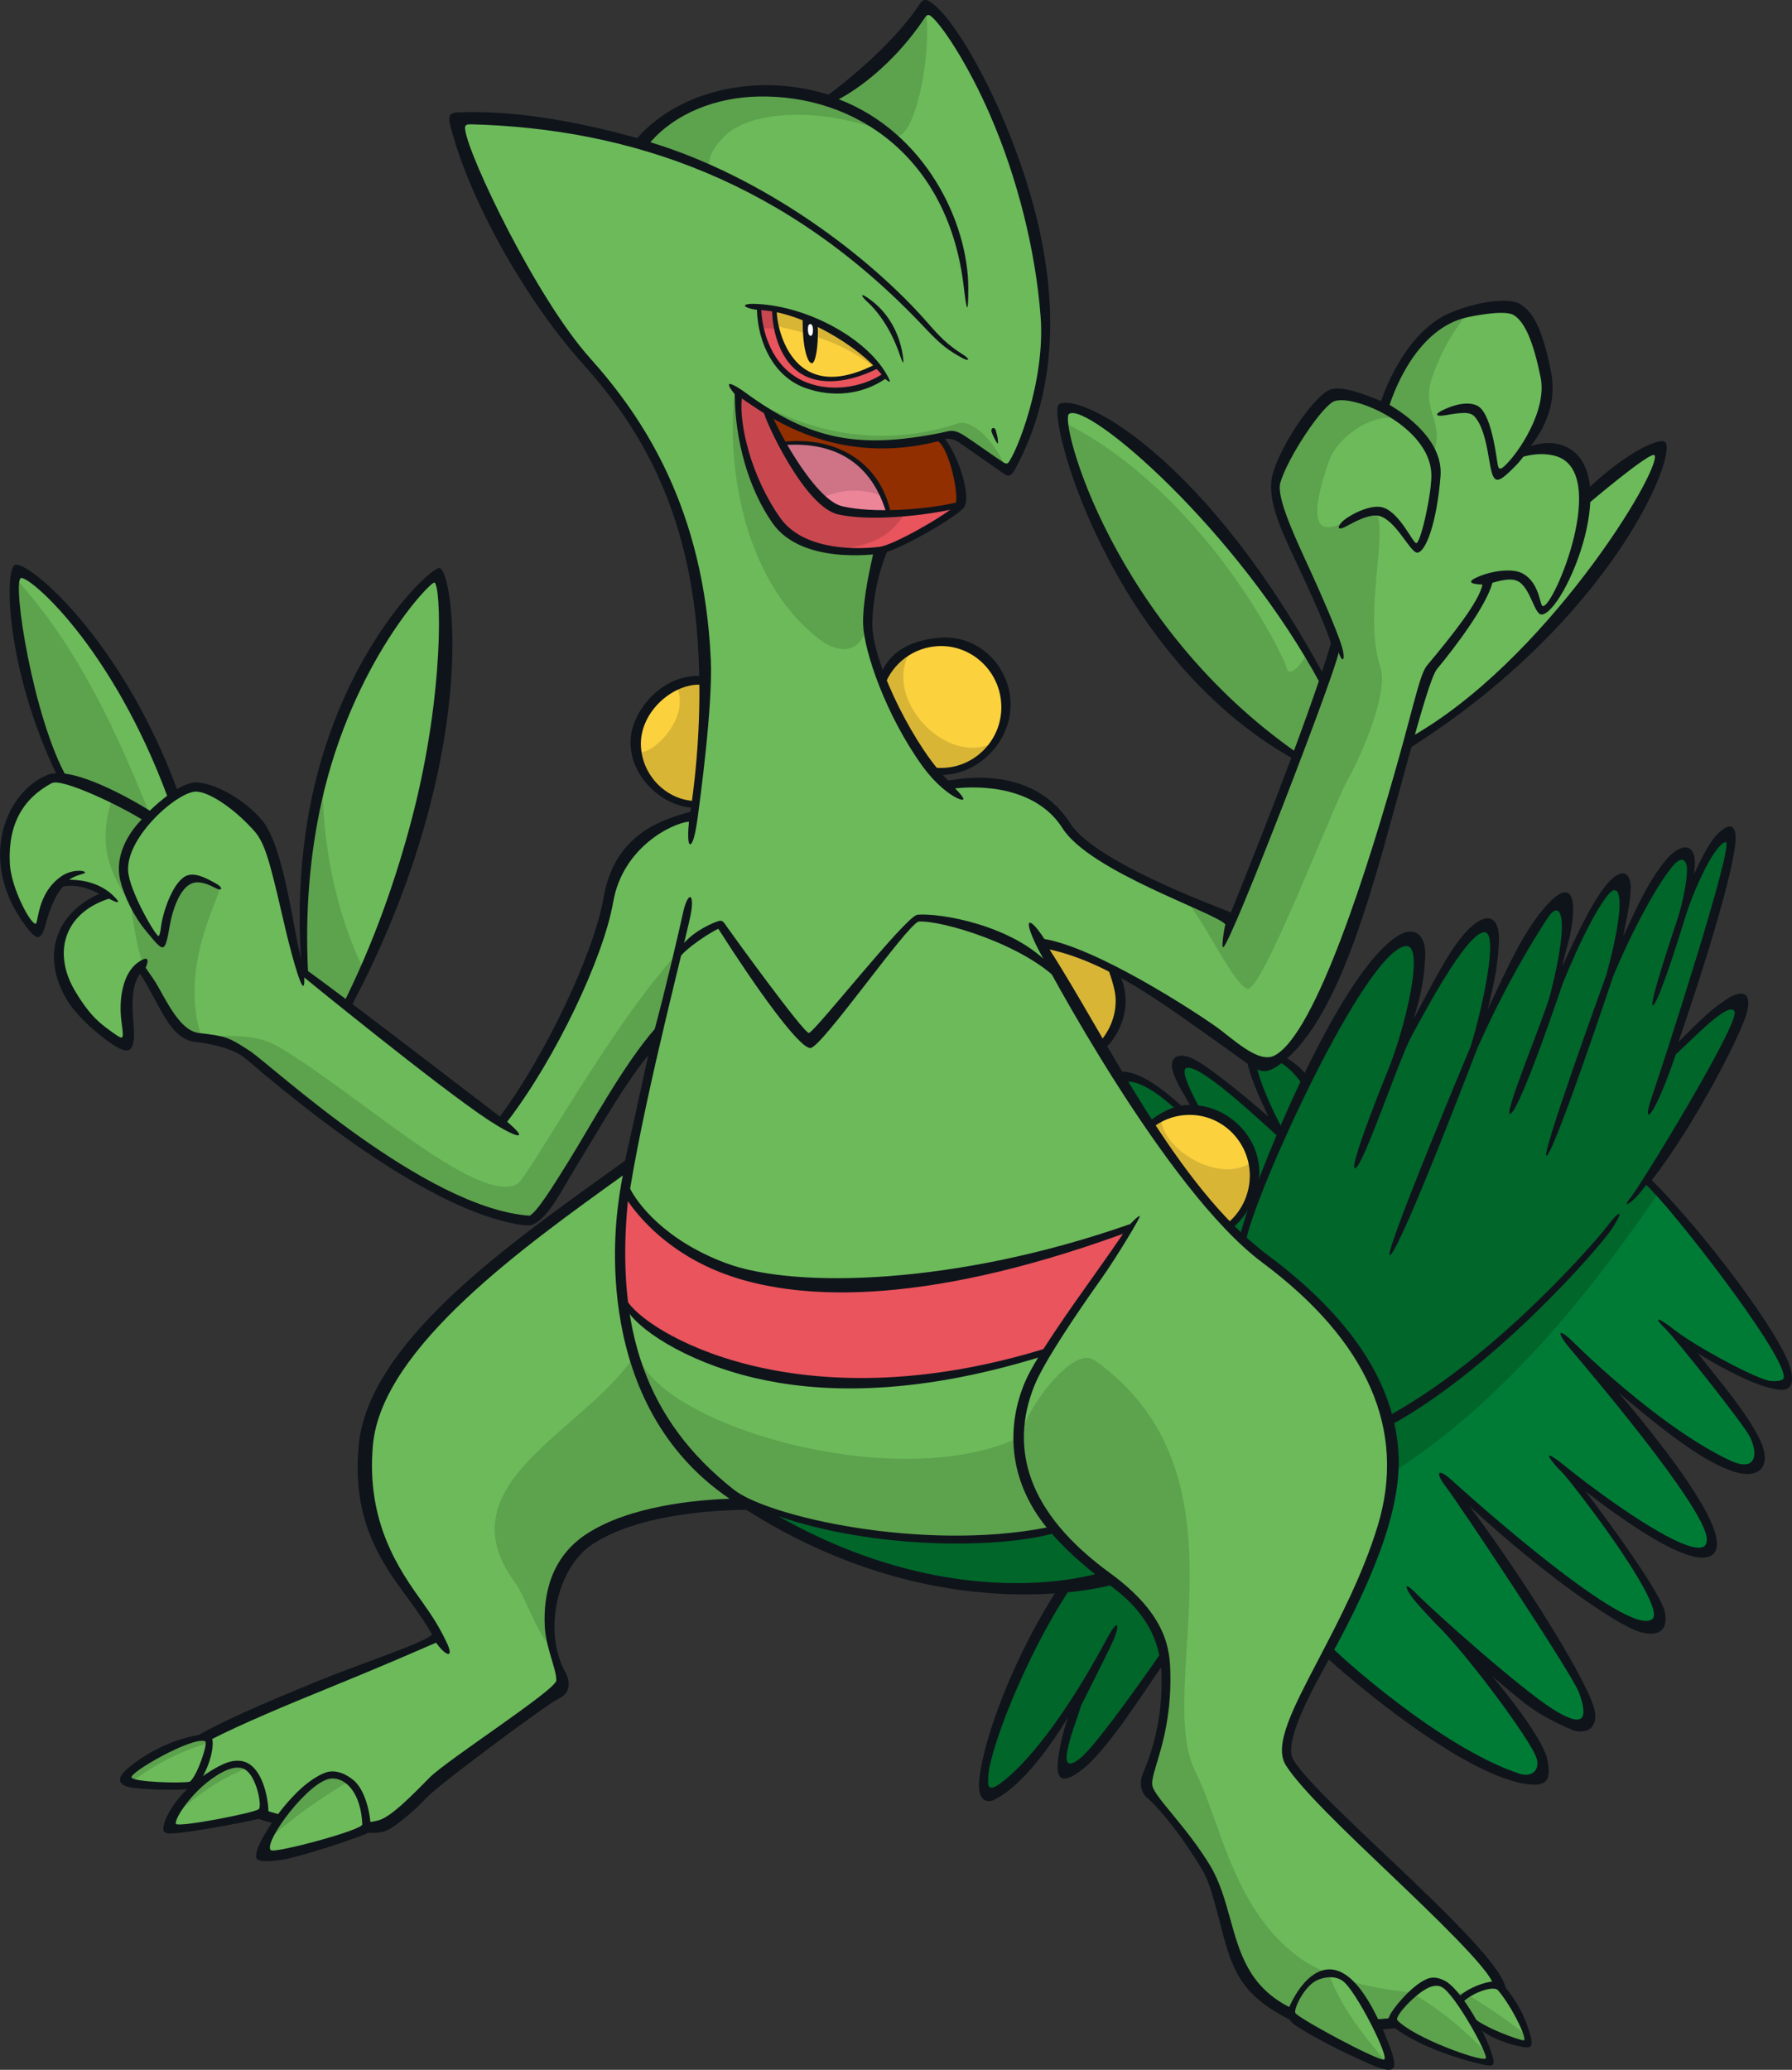 <?xml version="1.0" encoding="UTF-8"?>
<!-- Created with Inkscape (http://www.inkscape.org/) -->
<svg version="1.1" viewBox="0 0 300.02 346.43" xmlns="http://www.w3.org/2000/svg">
 <rect x="0" y="0" width="300.02" height="346.43" fill="#333333" stroke="none"/>
 <path d="m24.945 137.55 4.269-4.935c-8.236-22.44-20.187-33.502-26.344-37.216-1.601 3.585 1.808 24.583 7.935 35.232z" fill="#6cba5a"/>
 <path d="m10.806 130.62 14.14 6.919 0.45-0.477c-5.824-14.553-12.283-28.693-22.821-40.294-0.652 5.919 2.681 24.17 8.252 33.851" fill="#5da24d"/>
 <path d="m51.103 162.79c-1.237-22.488 4.031-50.07 21.917-66.702 3.572 8.998-0.459 43.436-15.013 72.288z" fill="#6cba5a"/>
 <path d="m54.044 129.86c-2.825 11.173-3.414 23.916-2.938 32.471l6.65 6.824c1.111-2.236 2.173-4.49 3.176-6.777-4.777-9.617-7.141-21.821-6.888-32.518" fill="#5da24d"/>
 <path d="m185.9 264.59c-2.65 1.125-7.586 1.507-7.586 1.507-7.903 11.982-16.711 35.644-12.871 34.755 3.842-0.873 15.426-17.251 15.426-17.251s-5.316 13.696-2.159 13.553c3.176-0.135 15.616-19.806 15.616-19.806s2.618-6.856-8.427-12.76" fill="#00662a"/>
 <path d="m216.67 185.56-8.76 22.076-21.314-27.091c1.017-0.76 5.3-2.524 18.012 12.49-2.65-4.112-9.443-15.061-6.634-15.537 2.794-0.477 16.33 11.919 16.33 11.919s-7.681-14.093-3.064-13.252c4.618 0.855 6.872 3.918 6.872 3.918z" fill="#00662a"/>
 <path d="m208.07 207.32c1.745-8.189 16.568-45.579 27.011-49.499 7.824-2.938-2.204 21.599-2.204 21.599s10.935-23.393 15.489-23.964c4.555-0.553-1.57 19.806-1.57 19.806s11.062-23.789 14.204-24.281c3.158-0.49-0.855 15.585-0.855 15.585s7.284-17.949 10.76-19.171c3.459-1.206-1.395 15.918-1.395 15.918s7.935-19.377 11.776-20.266c3.824-0.873 0.135 10.919 0.135 10.919s4.301-14.283 7.824-14.092c3.54 0.18-6.808 28.503-9.617 36.723 5.062-5.158 10.792-10.696 12.283-9.014 1.494 1.696-7.237 19.362-15.902 30.328 10.331 10.093 24.979 30.216 23.011 33.486-1.97 3.271-19.044-8.3-19.044-8.3s17.901 18.393 13.854 22.615c-3.271 3.414-23.567-13.346-30.582-20.425 7.015 7.078 26.297 30.153 22.583 33.835-3.711 3.698-23.837-13.014-23.837-13.014s18.219 22.901 15.251 25.741c-3.747 3.585-30.693-19.584-35.104-23.615 8.776 12.331 26.567 35.502 23.583 39.945-2.506 3.743-21.425-12.379-27.376-19.505 6.19 7.062 24.631 25.567 19.171 28.931-6.158 3.81-34.295-19.647-35.771-21.33z" fill="#007b36"/>
 <path d="m277.53 199.81c-0.36-0.36-1.174-1.57-1.525-1.903 8.665-10.966 17.378-28.614 15.902-30.312-1.494-1.696-7.237 3.855-12.283 9.014 2.794-8.236 13.14-36.533 9.617-36.739-3.316-0.18-7.284 12.363-7.776 13.934-0.032 0.09-0.045 0.18-0.045 0.18s0.016-0.045 0.045-0.18c0.45-1.395 3.378-11.57-0.18-10.744-3.842 0.873-11.76 20.266-11.76 20.266s4.856-17.14 1.395-15.918c-3.477 1.206-10.776 19.155-10.776 19.155s4.031-16.06 0.873-15.568c-3.144 0.49-14.22 24.281-14.22 24.281s6.126-20.362 1.57-19.806c-4.555 0.553-15.473 23.948-15.473 23.948s10.03-24.535 2.191-21.583c-10.427 3.918-25.249 41.31-26.995 49.499l9.363 47.293c25.504-10.173 44.484-31.946 60.084-54.816" fill="#00662a"/>
 <path d="m221.46 113.69c-11.157-20.631-30.836-43.849-43.595-45.388 0.045 8.808 9.062 37.437 39.612 58.608z" fill="#6cba5a"/>
 <path d="m218.85 109.1c-0.823 2.141-3.046 4.507-3.459 2.636-0.405-1.858-13.664-29.169-37.358-41.103 1.363 10.76 11.188 36.707 39.437 56.275l3.981-13.204c-0.823-1.525-1.696-3.064-2.605-4.603" fill="#5da24d"/>
 <path d="m234.64 124.72c28.233-14.949 45.801-47.436 43.215-49.531-2.776-2.222-40.882 30.883-40.882 30.883z" fill="#6cba5a"/>
 <path d="m117.4 134.61c-5.634 0.27-10.411-4.112-10.665-9.728-0.27-5.634 4.112-10.411 9.744-10.665 0.729-0.032 1.444 0.016 2.141 0.135z" fill="#fcd13e"/>
 <path d="m147.52 114.6c1.444-3.936 5.11-6.824 9.538-7.015 5.888-0.27 10.887 4.332 11.157 10.284 0.27 5.936-4.301 10.966-10.188 11.236-0.697 0.032-1.395 0-2.065-0.09z" fill="#fcd13e"/>
 <path d="m116.48 114.21c-1.143 0.045-2.222 0.315-3.221 0.684 2.506 5.11-4.013 11.617-6.411 10.966 0.729 5.142 5.269 8.982 10.554 8.744l1.224-20.266c-0.697-0.09-1.413-0.18-2.141-0.135" fill="#d9b536"/>
 <path d="m152.54 108.82c-2.317 1.237-4.112 3.302-5.015 5.777l8.443 14.41c0.666 0.09 1.35 0.135 2.065 0.09 3.585-0.18 6.666-2.096 8.475-4.92-7.761 4.445-19.155-7.268-13.965-15.362" fill="#d9b536"/>
 <path d="m174.33 157.72 11.458 4.017c0.684 1.35 1.476 3.68 1.556 5.3 0.135 3.208-0.135 6.269-3.239 8.236-4.238-4.476-9.776-17.552-9.776-17.552" fill="#fcd13e"/>
 <path d="m174.33 157.72 11.458 4.017c0.684 1.35 1.476 3.68 1.556 5.3 0.135 3.208-0.135 6.269-3.239 8.236-4.238-4.476-9.776-17.552-9.776-17.552" fill="#d9b536"/>
 <path d="m192.26 188.55c1.728-1.476 3.95-2.411 6.396-2.524 5.888-0.27 10.887 4.35 11.157 10.284 0.18 3.554-2.204 7.268-3.95 8.871-3.761-1.507-13.601-16.632-13.601-16.632" fill="#fcd13e"/>
 <path d="m209.56 194.5c-5.38 3.824-15.156-2.204-15.124-7.38-0.792 0.405-1.525 0.873-2.173 1.426 0 0 9.839 15.124 13.601 16.632 1.746-1.601 4.112-5.301 3.95-8.855-0.032-0.634-0.135-1.237-0.27-1.826" fill="#d9b536"/>
 <path d="m105.32 194.7c-16.473 11.966-42.024 29.026-43.674 47.071-1.651 18.06 10.109 27.408 11.744 32.264-5.11 3.014-43.389 16.045-43.881 20.647-0.49 4.603 20.631 12.347 35.009 10.633 10.078-9.014 25.107-19.393 29.772-23.297-2.065-6.602-4.824-18.124 4.413-24.17 9.491-6.237 26.455-6.253 26.455-6.253 33.026 21.044 61.068 12.871 61.068 12.871s-0.621-0.81 6.062 6.634c6.681 7.459-0.225 27.995-0.225 27.995s5.269 5.967 9.84 13.506c4.571 7.538 2.938 18.187 13.045 23.726 10.125 5.523 34.914 0.522 35.771-3.729 0.873-4.269-29.439-28.963-34.819-37.549-3.333-5.301 9.966-21.234 15.489-39.453 5.507-18.219-3.617-32.962-19.663-44.912-16.045-11.966-31.708-43.183-37.628-52.911 14.569 2.506 27.788 14.584 37.215 20.155 12.664 1.332 25.027-62.084 28.693-66.48 3.68-4.395 8.649-11.315 9.22-14.521 5.205-1.633 6.84-0.621 8.459 6.015 8.713-9.903 8.268-20.742 6.554-24.662-2.951-6.745-10.554-1.395-10.554-1.395s6.681-5.618 4.983-13.886c-2.857-13.823-6.348-12.157-13.235-10.649-10.03 2.222-13.728 15.775-13.728 15.775s-6.11-2.542-8.538-1.732c-2.429 0.823-8.364 9.903-9.57 14.188-1.224 4.269 6.777 17.299 10.03 27.027-4.269 14.632-17.267 46.579-17.267 46.579s-23.313-8.808-27.868-15.997c-4.539-7.189-12.982-6.808-19.679-6.856-6.522-3.936-13.394-22.313-13.553-26.884-0.27-8.586 7.015-30.471 7.015-30.471l8.094-1.048s5.967 4.697 8.379 5.443c17.918-24.424-7.491-76.034-13.87-76.811-5.603 8.363-16.061 15.092-16.061 15.092-12.807-2.938-24.9-1.111-31.914 7.316-10.475-2.938-21.853-5.046-30.645-3.779 1.795 8.363 11.887 29.058 21.917 40.231 10.014 11.173 24.662 31.296 17.886 76.002-3.792 1.934-12.14 2.762-14.156 14.378-1.538 8.919-9.744 26.17-18.06 37.12-4.301-2.888-13.061-9.744-21.076-15.902-4.824-3.729-9.887-6.776-12.14-9.728-4.125-13.204-4.445-20.234-7.412-23.631-2.969-3.378-7.348-6.713-10.173-6.935-2.839-0.225-7.887 4.935-7.887 4.935s-12.712-8.236-16.838-6.285c-4.143 1.952-5.808 5.253-6.983 8.316-2.317 5.967 1.206 15.347 5.11 17.14 1.858-6.777 4.761-8.316 4.761-8.316s5.316 0.81 6.793 2.159c-7.808 2.506-10.189 9.903-5.999 16.759 2.065 3.378 4.697 5.808 6.84 7.411 2.204 1.633 3.365 0.729 2.983-1.494-0.634-3.617-0.954-8.697 1.714-10.649 3.014 4.445 5.38 11.426 9.633 11.95 4.251 0.508 8.236 2.794 8.236 2.794s29.407 26.741 47.42 27.804c3.108-1.188 10.569-18.695 20.631-30.074z" fill="#6cba5a"/>
 <g fill="#5da24d">
  <path d="m121.54 22.588c4.332-4.143 16.791-4.904 28.153 0.135 3.176 1.413 6.396-12.712 5.333-21.139-0.032 0-0.09-0.016-0.135-0.032-5.602 8.364-16.045 15.092-16.045 15.092-12.331-2.825-24.472-0.522-31.582 7.078 5.158 2.524 11.998 4.888 11.998 4.888s-2.065-1.889 2.267-6.031"/>
  <path d="m160.39 70.87c-2.492 0.747-18.647 6.761-37.326-5.888-1.683 14.347 2.065 32.978 14.347 42.183 2.713 1.966 6.57 2.744 7.872-2.713-0.27-8.586 7.015-30.47 7.015-30.47l8.093-1.062s5.38 4.251 7.983 5.301c-1.826-4.251-5.491-8.094-7.983-7.348"/>
  <path d="m217.16 327.37c-10.776-8.094-12.886-22.678-16.981-30.74-7.157-14.14 10.125-49.816-16.933-68.971-3.603-2.555-11.506 8.173-12.458 12.855-20.711 9.982-61.894-2.348-64.084-14.378-7.665 13.046-32.835 21.726-20.552 38.628 1.7 2.254 3.792 8.681 5.967 10.744-0.315-5.253-0.571-13.584 6.586-17.663 9.856-5.634 26.455-6.253 26.455-6.253 33.01 21.059 61.068 12.871 61.068 12.871s-0.621-0.81 6.062 6.65c6.681 7.443-0.225 27.979-0.225 27.979s5.253 5.967 9.824 13.506c4.571 7.554 2.938 18.187 13.061 23.726 10.014 5.475 34.359 0.634 35.723-3.585-9.601 2.11-25.424 0.729-33.534-5.364"/>
  <path d="m114.38 158.59c-10.744 10.744-26.091 38.723-27.741 39.58-6.793 3.585-26.741-15.14-39.786-22.821-4.395-2.699-9.062-1.763-14.601-1.934 0.315 0.09 0.621 0.225 0.936 0.225 4.251 0.508 8.236 2.794 8.236 2.794s29.407 26.741 47.404 27.804c3.127-1.188 11.045-18.536 21.091-29.915 0 0 1.431-5.205 4.458-15.743"/>
  <path d="m225.65 130.47c2.429-4.269 6.809-14.648 5.475-18.679-3.779-11.315 4.332-31.295-4.35-25.455-9.316 6.285-5.872-4.445-4.332-9.046 1.538-4.618 9.173-9.49 13.014-6.411 1.538 1.525 4.523 6.047 4.523 5.269 2.065-6.189-2.443-7.348 0-13.569 2.825-7.745 6.602-10.569 5.491-10.22-9.839 2.983-13.743 15.759-13.743 15.759s-6.11-2.537-8.538-1.714c-2.429 0.81-8.348 9.887-9.569 14.172-1.224 4.287 6.776 17.314 10.03 27.027-4.269 14.648-17.267 46.595-17.267 46.595s-3.221-1.224-7.491-3.113c3.554 4.571 7.57 13.426 9.903 14.41 2.335 0.999 14.426-30.756 16.854-35.025"/>
  <path d="m25.173 136.67s-4.523-1.903-6.428-2.983c-1.619 5.428-1.889 10.554 2.825 16.965-1.525-6.522-0.936-7.697 3.743-14.124-0.09 0.09-0.135 0.135-0.135 0.135"/>
  <path d="m36.663 148.77c-0.032-0.032-2.029-2.11-4.143-1.318-3.365 1.237-5.158 4.634-5.158 10.427-2.303-1.538-5.602-8.173-5.602-8.173s0.76 9.855 3.208 13.965c1.696 1.889 4.523 10.934 8.681 9.617-3.779-11.887 3.648-23.964 3.014-24.519"/>
 </g>
 <path d="m122.85 250.27c32.486 22.202 63.385 14.188 63.385 14.188s-0.032-0.032-0.016-0.016c-4.682-3.046-7.998-6.872-9.427-8.189-32.978 5.634-53.943-5.983-53.943-5.983" fill="#00662a"/>
 <path d="m148.18 62.776c-3.779-5.031-13.982-11.125-21.123-11.3 0.135 4.682 2.159 10.76 8.015 12.95 7.253 2.731 13.108-1.651 13.108-1.651" fill="#e9545d"/>
 <path d="m148.18 62.776c-3.779-5.031-13.982-11.125-21.123-11.3 0.032 1.093 0.18 2.254 0.45 3.446 7.666 0.135 14.426 3.761 20.631 7.903 0.032-0.031 0.045-0.045 0.045-0.045" fill="#c94850"/>
 <path d="m129.66 51.789c-0.045 3.459 1.934 16.537 16.87 9.618-3.81-6.539-16.87-9.618-16.87-9.618" fill="#fcd13e"/>
 <path d="m129.66 51.789c-0.016 0.652 0.045 1.633 0.27 2.776 5.729 1.224 11.712 3.032 16.426 6.935 0.045-0.031 0.135-0.045 0.18-0.09-3.81-6.539-16.87-9.618-16.87-9.618" fill="#d9b536"/>
 <path d="m157.08 73.114c1.206-0.225 4.665 9.094 3.347 11.887-2.429 2.128-10.649 6.761-13.014 7.078-2.366 0.315-12.855 1.156-17.251-5.062-4.395-6.221-7.586-14.648-6.443-21.33 8.253 5.348 15.791 10.982 33.359 7.427" fill="#e9545d"/>
 <path d="m151.69 85.805c1.795-0.18 5.396-0.522 8.84-1.048 1.03-3.064-2.267-11.887-3.441-11.649-17.442 3.54-24.885-1.934-33.359-7.427-1.143 6.681 2.065 15.124 6.443 21.345 2.254 3.176 6.094 4.507 9.617 5.015 8.522-0.873 9.998-3.855 11.902-6.237" fill="#c94850"/>
 <g>
  <path d="m147.78 86.062c-3.554 0.09-7.269-0.045-8.681-1.08-3.001-2.222-7.11-5.967-10.363-15.679 2.969 1.174 8.316 3.887 14.712 4.888 3.239 0.508 7.935 0.36 13.886-0.967 2.015 2.731 3.014 4.269 3.378 11.251 0 0-8.871 1.462-12.934 1.588" fill="#922f00"/>
  <path d="m138.71 84.524c3.855 2.267 9.919 1.332 9.919 1.332 0.09-3.095-4.35-12.728-17.41-11.744 0 0 3.635 8.142 7.491 10.411" fill="#ed8599"/>
  <path d="m131.21 74.114s2.807 6.301 6.11 9.363c3.347-1.683 7.459-1.826 10.728-0.27-1.57-4.017-6.491-9.887-16.838-9.11" fill="#ce7486"/>
 </g>
 <path d="m175.52 226.31c3.81-6.856 11.062-16.33 13.918-20.901-68.75 25.519-84.699-6.062-84.699-6.062-0.315 2.267-1.728 9.697-0.405 18.743 14.426 16.378 48.88 15.537 71.177 8.221" fill="#e9545d"/>
 <g fill="#6cba5a">
  <path d="m244.09 335.18c1.08-1.395 5.841-3.981 7.158-2.429 3.428 4.049 5.062 8.792 4.634 9.538-0.45 0.747-5.983-1.255-9.332-3.585z"/>
  <path d="m216.18 337.03c1.444-5.777 5.824-8.316 8.951-6.189 3.158 2.159 8.189 14.204 7.491 14.807-0.684 0.621-12.236-4.413-16.442-8.617"/>
  <path d="m233.51 337.95c-0.09-2.128 5.412-7.316 8.142-5.919 2.744 1.413 8.744 11.902 7.776 12.918-1.269 1.318-15.775-4.22-15.918-6.999"/>
 </g>
 <g fill="#5da24d">
  <path d="m244.09 335.18 2.461 3.522c3.347 2.335 9.332 3.585 9.332 3.585s-0.18-0.697-0.508-1.777c-3.014-2.429-6.316-4.571-9.649-6.666-0.729 0.459-1.332 0.936-1.633 1.332"/>
  <path d="m222.5 330.37c-2.555 0.522-5.3 2.636-6.316 6.666 3.936 3.936 14.934 8.062 16.298 8.57-3.936-4.603-7.967-9.475-9.982-15.235"/>
  <path d="m236.56 333.72c-1.444 1.287-2.65 2.969-3.046 4.22 3.936 4.175 11.077 6.443 16.013 7.316-0.016-0.27-0.18-0.778-0.405-1.426-3.779-3.95-8.015-7.538-12.553-10.109"/>
 </g>
 <g fill="#6cba5a">
  <path d="m32.062 298.74c1.538-1.093 3.239-5.872 2.794-7.967-6.919 0.571-13.029 5.84-13.934 7.062 2.366 0.666 9.569 1.35 11.141 0.904"/>
  <path d="m43.94 303.21c-0.09-2.222-0.405-10.569-6.967-7.11-6.539 3.477-8.364 9.887-8.364 9.887s10.728-0.45 15.331-2.776"/>
  <path d="m61.227 305.84c0.315-5.237-2.875-9.475-6.459-8.443-7.745 4.319-10.951 11.522-10.871 13.442 2.398 0.76 13.95-3.108 17.33-4.999"/>
 </g>
 <g fill="#5da24d">
  <path d="m34.86 290.78c-6.919 0.571-13.045 5.84-13.934 7.062 0.315 0.09 0.747 0.18 1.237 0.27 3.792-2.794 8.046-5.047 12.76-6.396 0.016-0.36 0-0.666-0.045-0.936"/>
  <path d="m40.696 295.99c-0.09 0.09-0.225 0.225-0.315 0.315 0.405-0.18 0.76-0.315 1.143-0.49-1.017-0.697-2.461-0.792-4.539 0.315-3.905 2.078-6.126 5.19-7.268 7.38 3.032-2.92 6.554-5.348 10.665-7.189 0.135-0.09 0.225-0.18 0.315-0.315"/>
  <path d="m54.633 297.31c-3.936 2.191-8.332 7.761-9.998 10.887 3.873-3.666 9.569-7.602 13.728-10.046-1.777-1.363-4.013-0.76-3.729-0.841"/>
 </g>
 <g fill="#0f141b">
  <path d="m2.476 94.564c-1.714 0.778-1.601 17.283 7.158 35.406l1.665 0.36c-5.761-10.03-9.284-32.93-7.808-33.565 1.269-0.54 15.251 11.268 24.71 37.009l1.556-1.363c-9.427-25.678-25.249-38.771-27.28-37.85"/>
  <path d="m73.618 95.076c-1.444-0.315-16.172 13.395-21.441 38.533-2.236 10.681-2.285 20.821-1.651 28.756 0 0 1.08 0.859 1.062 0.652-0.589-11.077 0.45-20.679 2.254-28.836 5.237-23.393 18.219-36.867 18.886-36.676 1.111 0.315 1.795 18.028-3.684 39.183-2.699 10.395-6.586 21.425-11.712 31.581l1.129 0.81c5.936-11.062 10.094-21.79 12.823-31.598 7.11-25.503 3.999-42.024 2.335-42.405"/>
  <path d="m163.94 298.04c-0.315 3.491 1.431 3.711 2.411 3.252 3.824-1.808 8.348-7.094 12.458-13.871-0.904 2.569-1.601 5.872-1.714 7.618-0.135 1.764 0 4.458 4.382 0.904 4.382-3.554 11.045-14.378 13.584-17.806l-0.792-1.332c-5.554 7.982-11.411 15.949-13.505 17.552-2.096 1.619-2.569 0.76-1.934-1.97 0.634-2.731 1.332-4.175 2.173-6.919 2.776-5.522 5.11-10.204 5.554-11.283 0.778-1.871 0.873-3.842-1.287 0.18-7.094 13.188-13.442 20.948-17.838 24.17-2.429 1.777-1.966-0.459-1.984-0.778-0.18-3.792 5.904-20.044 13.664-31.772l-1.808-0.36c-7.173 10.839-12.712 25.138-13.363 32.407"/>
  <path d="m186.01 179.93 1.287 1.57c0.922-0.684 3.509-1.57 10.3 4.84 0.49-0.016 0.999-0.032 1.494-0.045-7.618-7.3-11.315-7.649-13.077-6.348"/>
  <path d="m208.67 176.7c0.09 2.443 2.38 7.491 3.711 10.22-4.049-3.554-9.903-8.316-12.442-9.617-2.555-1.287-4.251-0.45-3.603 1.903 0.652 2.348 2.272 4.445 3.617 7.03 0.405-0.016 0.841-0.031 1.269-0.045-1.858-3.491-3.792-7.253-2.474-7.474 2.204-0.36 10.157 6.887 15.41 11.696l0.652-1.269c-2.159-3.968-4.761-9.919-4.445-11.855-0.36-0.225-1.714-1.08-1.7-0.589"/>
  <path d="m214.73 176.73c-0.315 0.36-0.621 0.634-0.954 0.823 2.555 1.161 4.206 3.887 4.22 3.905l0.571-1.714c-0.045-0.09-1.332-1.764-3.842-3.014"/>
  <path d="m276.54 197.54c7.205-9.252 15.013-24.487 15.934-28.09 0.922-3.617-1.03-3.747-3.347-2.236-2.317 1.525-3.396 2.461-8.125 7.189 0.225-0.634 8.618-24.836 9.522-33.168 0.315-3.064-0.778-3.365-2.033-2.443-1.255 0.922-2.267 1.934-4.92 7.57 0.999-5.761-2.236-5.507-4.904-2.141-2.65 3.365-4.206 6.697-6.936 12.569 0.589-2.731 1.363-6.586 1.287-8.522-0.09-1.952-1.237-3.189-3.603-0.715-2.38 2.492-5.364 8.649-7.824 14.172 0.315-2.335 1.601-5.062 1.777-8.919 0.18-3.842-1.3-5.015-4.904-0.747-3.585 4.269-5.904 9.507-9.38 16.854 0.841-3.585 1.601-6.364 1.858-10.998 0.27-4.634-1.966-5.428-4.983-2.474-3.001 2.951-5.666 8.284-9.316 15.156 1.129-3.666 1.728-6.079 1.966-10.348 0.225-4.269-2.141-4.967-4.175-3.855-10.347 5.666-25.344 43.389-26.916 50.816l1.129 0.225c1.826-8.602 19.854-48.087 26.646-49.087 3.414-0.49-0.09 13.903-2.938 20.838 0 0-6.792 16.664-5.459 16.346 1.35-0.315 7.221-17.98 9.395-22.044 3.986-7.427 9.522-17.171 12.141-17.457 2.636-0.315-0.27 12.759-2.191 19.06 0 0-15.6 37.168-13.41 34.915 2.204-2.272 14.49-34.518 14.49-34.518 4.967-11.172 9.935-19.06 11.871-21.964 1.921-2.906 3.855-0.823 0.36 12.902-0.891 3.585-8.396 21.377-6.571 19.933 1.826-1.426 8.634-21.695 8.634-21.695 2.776-6.84 5.507-12.252 7.554-14.839 2.047-2.573 3.271 0.508-0.225 13.331 0 0-11.506 31.661-9.95 30.232 1.556-1.413 11.045-29.868 11.045-29.868 3.014-7.38 7.491-15.696 10.157-18.727 1.665-1.903 2.204-0.27 2.236 0.405 0.09 2.141-0.729 5.92-1.57 8.602 0 0-5.237 15.441-4.062 14.441 1.161-0.999 5.158-14.108 5.158-14.108 1.728-5.745 5.221-12.902 6.935-13.188 1.728-0.315-10.807 38.247-12.442 42.96-1.619 4.729 0.36 3.666 4.112-7.427 2.983-2.713 8.967-9.094 9.839-7.158 0.873 1.934-15.759 29.185-17.425 31.153-1.665 1.984 0.225 1.174 2.618-2.159 3.936 3.491 22.853 27.709 23.059 32.09 0 0.27-0.032 0.873-2.096 0.747-2.065-0.09-12.378-5.602-16.076-8.459-3.698-2.857-3.333-1.903-1.633-0.27 1.7 1.651 13.14 16.029 14.124 18.076 1.556 3.208 0.778 5.84-3.239 3.981-10.601-4.935-23.011-16.568-26.09-19.615-3.077-3.064-2.969-1.728-0.823 0.81 2.141 2.537 22.694 26.582 22.932 31.867 0.016 0.508-0.09 0.904-0.315 1.161-1.997 1.984-12.633-5.126-19.362-10.173-1.462-1.093-2.744-2.096-3.716-2.888-5.443-4.413-2.11-0.405-0.823 0.81 0.315 0.27 1.462 1.696 3.014 3.711 4.983 6.475 14.045 19.187 12.077 20.821-3.968 3.316-30.74-20.647-33.407-23.091-2.668-2.461-2.951-1.35-1.111 0.999 1.84 2.335 21.155 31.344 22.25 34.407 1.476 4.112 1.111 6.221-4.332 2.794-5.459-3.428-19.663-16.092-22.948-19.409-2.267-2.285-1.858-0.855-0.405 0.999 1.062 1.332 3.522 3.918 5.079 5.491 5.459 5.872 14.013 17.553 15.362 20.742 0.904 2.128-0.477 3.698-2.776 2.938-13.013-4.301-30.28-19.806-31.708-21.504l-0.985 1.588c0.778 0.967 21.631 19.552 33.518 21.599 4.395 0.76 4.395-1.161 3.936-3.855-0.45-2.681-4.539-8.459-9.252-14.109 5.11 4.238 6.761 6.141 13.299 8.935 2.047 0.873 5.269 0.032 3.347-4.761-2.762-6.967-13.664-23.678-20.504-32.692 13.14 12.156 25.17 20.155 28.566 21.091 3.396 0.922 4.729-0.45 4.175-3.333-0.571-2.888-8.316-13.728-13.283-20.203 6.38 4.935 18.346 13.505 21.408 10.474 0.45-0.45 0.634-1.093 0.589-1.921-0.225-5.079-9.665-17.076-16.457-25.075 7.412 6.268 13.506 11.045 18.568 12.982 5.063 1.934 7.221-0.697 5.094-5.094-2.128-4.413-6.459-9.507-10.395-14.458 4.65 2.825 9.713 5.491 13.315 6.047 1.619 0.27 3.109-0.225 2.159-3.635-1.588-5.65-14.569-22.853-23.186-31.407"/>
  <path d="m231.7 237.37 0.45 1.538c17.536-9.332 35.676-30.074 37.835-33.407 2.141-3.347 0.954-2.762-0.823-0.36-1.795 2.38-18.949 22.393-37.438 32.248"/>
  <path d="m177.34 67.618c-2.38 1.143 8.062 42.167 39.469 59.561l0.666-0.954c-31.216-21.599-40.151-55.767-38.501-56.942 3.064-2.159 28.296 19.441 42.262 45.5l0.855-0.936c-19.631-36.676-40.739-48.166-44.754-46.23"/>
  <path d="m278.62 73.904c-1.111-0.477-6.475 1.777-13.521 8.602l0.135 2.38c0.045-0.045 11.379-9.713 11.791-8.665 1.03 2.681-18.409 34.708-41.183 47.34l-0.715 2.204c35.184-21.885 46.246-50.689 43.516-51.864"/>
  <path d="m105.57 124.66c0.27 5.65 5.38 10.332 10.633 10.554 0.27 0 0.18-1.143-0.09-1.161-4.554-0.27-8.586-4.206-8.808-9.205-0.27-5.872 5.856-11.014 10.887-10.173l0.045-1.413c-6.856-1.143-12.934 5.745-12.68 11.395"/>
  <path d="m147.35 113.13 0.715 1.665c1.413-3.855 4.951-6.459 9.014-6.649 5.555-0.27 10.3 4.125 10.554 9.744 0.27 5.602-4.062 10.379-9.633 10.633-0.652 0.032-1.318 0-1.952-0.09l0.135 0.855c0.715 0.09 1.129 0.45 1.858 0.405 6.205-0.27 11.426-5.983 11.141-12.236-0.27-6.11-5.459-11.315-11.95-10.713-4.523 0.405-8.316 2.11-9.887 6.396"/>
  <path d="m185.25 161.46c0.715 1.871 1.462 4.125 1.525 5.602 0.135 2.92-0.985 5.761-3.378 8.126l0.792 0.823c2.429-1.35 4.413-5.428 4.251-8.681-0.045-1.683-0.315-3.208-1.763-5.539z"/>
  <path d="m191.89 188.12 0.747 0.873c1.714-1.444 3.81-2.272 6.047-2.38 5.571-0.27 10.3 4.112 10.554 9.728 0.135 3.221-1.255 6.364-3.729 8.395l0.729 0.891c2.762-2.254 4.761-6.173 4.602-9.76-0.27-6.253-5.872-11.204-12.077-10.919-2.492 0.09-4.967 1.556-6.872 3.171"/>
  <path d="m145.28 50.581c2.191 2.065 4.094 5.079 5.396 8.903 0.522 1.494 0.715 1.665 0.459-0.045-0.571-3.779-2.474-7.062-5.269-9.157-1.763-1.35-2.047-1.062-0.585 0.315"/>
  <path d="m166.05 72.388c0.18 0.49 0.459 1.062 0.715 1.494 0.315 0.526 0.36 0.405 0.315-0.09-0.045-0.603-0.18-1.062-0.36-1.746-0.225-0.729-0.967-0.405-0.666 0.36"/>
  <path d="m135.2 64.071c-5.348-1.997-7.491-7.506-7.744-12.157 6.872 0.36 16.362 6.031 20.139 10.776-3.347 2.141-8.268 2.92-12.395 1.381m-8.475-12.22c0.18 5.729 2.938 11.157 7.951 13.029 4.682 1.746 9.681 1.161 13.537-1.462 0.891 0.76 1.062 0.684 0.18-0.841-3.509-6.062-13.188-11.268-21.551-11.696-3.077-0.18-2.524 0.666-0.135 0.967"/>
  <path d="m134.13 62.56c3.127 1.966 7.903 1.588 12.855-0.904l-0.634-0.585c-4.682 2.348-8.522 2.636-11.411 0.823-3.792-2.398-4.935-7.84-4.904-10.094l-0.76-0.016c-0.045 2.398 0.778 8.221 4.856 10.776"/>
  <path d="m134.39 53.117c-0.09 4.967 0.792 7.729 1.556 7.681 0.522-0.016 1.143-2.524 0.954-6.666-1.093-0.76-2.506-1.017-2.506-1.017"/>
  <path d="m127.84 68.888c0.27 1.588 6.84 15.902 12.442 17.203 5.3 1.206 14.426 0.27 19.964-1.017l0.032-0.999c-5.411 1.269-14.092 1.858-19.25 0.666-4.92-1.125-11.807-14.616-12.062-16.06z"/>
  <path d="m130.86 73.96 0.36 0.54c8.855-0.666 14.854 3.239 17.251 11.617l0.652-0.315c-1.763-8.427-9.173-12.934-18.282-11.823"/>
  <path d="m119.71 154.37c-1.111 0.45-4.175 1.808-5.983 4.476l-0.18 1.683c1.332-1.952 5.586-4.571 6.713-5.079 6.268 9.839 13.49 19.965 15.41 19.965 1.858 0 16.061-20.52 18.124-21.171 3.711-0.27 17.886 3.855 23.789 10.268l-1.777-2.938c-6.221-6.745-18.393-8.792-22.186-8.475h-0.045l-0.045 0.016c-2.204 0.634-17.235 19.774-18.108 19.774-0.891 0-12.95-16.648-13.712-17.758-0.792-1.192-0.891-1.192-1.997-0.76"/>
  <path d="m104.96 219.22c1.57 2.888 9.189 8.522 21.314 11.395 9.967 2.348 25.757 3.41 48.436-3.666l0.652-1.35c-41.929 13.061-67.591-2.744-70.527-8.11z"/>
  <path d="m233.48 337.73c-1.174 0.09-2.348 0.225-3.522 0.27 0.315 0.571 0.459 1.156 0.652 1.728 1.413-0.09 2.839-0.225 4.238-0.45-0.54-0.459-1.017-0.967-1.363-1.556"/>
  <path d="m258.06 102.86c3.792 0 14.49-25.075 3.127-28.455-1.633-0.49-3.414-0.225-4.92 0.27 3.158-4.017 4.287-8.268 3.347-12.776-1.35-6.538-2.762-9.506-5.015-10.951-2.173-1.395-8.142-0.18-11.855 1.431-6.792 2.906-10.522 11.696-11.506 14.743-1.808-0.697-6.301-2.668-8.475-1.934-2.938 0.985-9.316 10.76-9.887 15.187-0.571 4.427 2.366 9.84 5.031 15.632 1.826 3.936 3.698 8.014 4.936 11.633-3.936 13.346-14.871 40.389-16.759 45.071-3.779-1.476-22.964-8.681-26.916-14.918-4.175-6.602-11.823-8.681-20.377-7.142-5.095-4.729-12.744-19.282-12.744-26.217 0-3.108 0.729-8.078 2.618-12.442-0.49 0-1.903 0.729-2.429 0.522-1.062 4.586-1.826 9.014-1.728 11.982 0.135 4.49 3.792 15.204 9.903 23.694 2.537 3.509 5.332 5.38 6.538 5.65 1.192 0.27-1.062-1.889-1.062-1.889 6.824-0.697 14.315 0.855 17.981 6.65 4.65 7.332 25.725 14.172 27.297 16.124-0.135 0.27-0.76 3.95-0.36 3.81 1.255-0.49 19.012-46.547 19.314-49.372 0.634 2.015 1.255 1.35 0.49-1.111-0.76-2.461-3.428-8.633-5.301-12.696-2.762-5.983-5.618-12.189-4.952-14.553 1.192-4.175 7.047-12.982 9.078-13.664 3.441-1.161 15.854 4.269 16.204 12.109 0.135 3.046-1.728 11.442-2.492 11.649-0.54 0.18-2.699-5.031-5.586-5.952-2.222-0.697-6.094 1.538-6.919 2.443-0.823 0.904-0.666 1.462 0.697 0.729 1.363-0.715 4.062-2.285 5.761-1.714 2.807 0.967 5.063 6.205 6.221 6.094 1.395-0.135 3.239-5.015 3.855-12.791 0.477-6.015-5.92-10.411-8.522-11.934 0.823-2.555 4.65-12.823 12.982-14.664 0 0 6.189-1.395 7.824-0.36 1.858 1.192 3.239 4.395 4.476 10.411 1.143 5.539-3.792 12.791-6.047 14.839-0.81 0.747-1.03 0.553-1.192-0.553-0.36-2.524-1.224-8.11-3.127-9.395-1.017-0.666-3.001-0.855-6.031 0.603-1.476 0.715-1.125 1.125 0.477 0.841 3.509-0.634 4.364-0.459 5.063 0.459 0.954 1.224 1.633 3.284 2.191 6.729 0.729 4.539 1.174 4.634 4.523 1.237 0.477-0.477 0.873-0.999 1.269-1.494 2.204-0.589 4.031-0.49 5.428-0.09 9.062 2.731-0.315 25.249-2.159 25.107-0.225-0.016-0.315-0.459-0.522-1.174-0.585-2.222-1.538-3.54-2.857-4.269-1.683-0.954-5.285-0.49-7.761 0.666-2.492 1.143 0.999 1.174 0.999 1.174-0.49 2.776-5.142 8.617-9.268 13.537-1.143 1.381-2.047 5.888-4.65 15.235-4.92 17.616-13.966 46.626-20.949 50.086-2.731 1.35-7.046-2.983-9.903-4.983-3.936-2.762-19.758-13.03-28.566-14.553-2.461-3.792-3.648-3.747-1.444 0.886 1.287 2.681 21.742 41.199 37.882 53.228 17.711 13.204 24.234 28.043 19.377 44.087-2.461 8.078-6.38 15.584-9.839 22.218-4.427 8.459-7.634 14.553-5.555 17.869 2.474 3.954 10.109 11.22 17.489 18.251 6.729 6.427 16.79 16.013 17.219 18.457 0.603-0.27 1.7 0.49 2.096 0.571-0.522-2.744-5.412-8.268-16.568-18.901-7.3-6.967-16.553-15.41-18.933-19.203-0.27-0.405-0.36-0.891-0.405-1.462-0.135-3.108 2.587-8.728 6.015-14.87 9.173-16.425 12.315-27.011 11.966-34.708-0.553-12.093-8.157-23.266-21.933-33.534-15.267-11.395-26.916-36.216-36.501-51.133 9.951 2.173 19.362 9.363 27.027 14.743 3.014 2.11 6.332 4.634 7.332 5.126 0.985 0.49 1.97 1.111 4.49-0.855 10.347-8.046 15.807-31.645 21.187-50.911 2.078-7.459 3.873-13.918 4.872-15.092 3.046-3.648 8.236-10.585 9.236-14.378 2.159-0.652 3.459-0.729 4.35-0.225 2.033 1.143 2.681 5.522 3.855 5.522"/>
  <path d="m42.774 304.28c1.093 0.36 2.204 0.697 3.365 0.985 0.315-0.522 0.697-1.017 1.08-1.476-1.129-0.27-2.236-0.603-3.316-0.954-0.27 0.36-0.603 0.76-0.571 1.143-0.18 0.18-0.36 0.225-0.553 0.315"/>
  <path d="m130.32 253.78c15.95 5.475 36.232 5.46 45.801 2.938 1.871 2.141 4.238 4.382 7.221 6.761-3.54 0.922-25.345 5.936-53.022-9.697m-25.202-52.736c1.777 2.542 6.602 8.586 16.14 12.157 11.395 4.251 32.073 5.888 66.766-6.697-1.143 1.696-2.731 3.95-4.523 6.475-4.49 6.316-10.077 14.172-11.823 18.171-3.109 7.157-3.127 16.283 3.554 24.519-20.885 4.049-46.626-1.84-52.34-6.316-14.838-11.681-19.838-26.963-17.774-48.309m54.816-116.39c-2.461 2.11-10.395 6.554-12.601 6.856-1.237 0.18-12.236 1.476-16.695-4.824-4.92-6.967-6.904-15.664-6.443-19.996 3.918 2.636 15.505 11.569 32.851 7.173 1.826 1.156 3.635 8.982 2.888 10.792m56.355 251.46c-0.315-0.135-0.652-0.315-0.954-0.459-6.3-3.459-7.808-8.855-9.395-14.569-0.841-3.032-1.714-6.157-3.365-8.887-3.968-6.522-9.189-11.332-9.633-13.283-0.49-2.173 3.239-7.856 3.001-18.885-0.09-3.698-0.36-9.649-10.141-16.775-13.918-10.125-16.791-20.932-12.633-31.312 1.588-3.95 6.935-11.902 11.395-18.171 2.348-3.333 6.507-10.188 6.253-10.236-0.18-0.032-0.621 0.315-1.588 1.332-29.344 10.284-56.228 10.807-67.623 6.57-10.426-3.873-14.95-10.157-16.108-12.49 2.875-17.568 9.871-43.659 10.252-46.499 0.45-3.284-0.697-3.001-1.431 0.477-0.603 2.776-2.825 12.331-4.698 19.298-5.3 6.094-10.76 16.219-14.362 22.027-2.744 4.413-5.332 8.57-6.586 9.221-17.553-1.237-43.151-25.122-46.833-27.567-3.68-2.429-4.206-2.492-8.554-3.014-2.699-0.315-4.729-3.981-6.681-7.522-0.76-1.395-1.381-2.141-2.222-3.397 0 0 1.287-2.699-1.287-0.886-2.569 1.826-3.271 6.237-2.744 10.046 0.405 2.969 0.36 2.983-1.395 1.746-2.11-1.525-3.698-2.587-6.285-6.84-3.855-6.3-2.173-13.124 5.571-15.632 0 0 3.001 1.665 0.571-0.634-1.206-1.143-3.617-2.555-7.221-2.524 0.999-0.792 2.699-0.999 2.65-1.206-0.09-0.45-2.335-0.522-3.968 0.621-4.175 2.888-3.81 7.998-4.332 7.951-0.936-0.09-4.112-6.094-4.301-10.141-0.315-6.666 2.335-10.903 7.015-13.395 1.7-0.904 11.395 3.761 15.077 6.063-2.141 2.173-4.603 6.015-3.603 10.204 0.634 2.605 2.267 6.047 4.395 8.57 2.888 3.441 3.046 3.936 3.905-1.017 0.459-2.731 1.651-5.904 3.333-6.872 1.08-0.634 2.461-0.36 4.08 0.49 1.601 0.855 1.476-0.045 0.225-0.697-1.237-0.652-3.509-2.047-5.094-1.125-2.236 1.3-3.779 6.332-4.013 8.411-0.135 1.048-0.27 1.462-0.405 1.556-0.36 0.225-4.952-7.554-5.11-10.966-0.27-5.777 8.523-13.442 11.538-13.204 2.335 0.18 6.491 3.064 9.665 6.681 1.683 1.921 2.506 5.301 3.761 10.427 0.823 3.428 1.997 8.998 3.378 13.283 1.381 4.301 1.143 0.715 1.143 0.715s22.171 18.092 30.566 23.678c0 0 3.491 2.366 4.999 2.713 1.494 0.315-1.588-2.236-1.588-2.236 8.094-10.506 16.156-27.503 17.759-36.803 1.588-9.141 9.871-13.188 12.68-13.426-0.18 1.633-0.225 3.761 0.18 3.779 0.459 0.032 0.904-1.651 1.318-4.745 0.315-2.443 2.506-18.282 2.159-26.138-1.143-25.249-11.204-40.437-20.234-50.499-8.967-10.014-20.219-33.565-20.869-38.104-0.045-0.405-0.27-1.03 0.841-1.017 26.725 0.684 53.038 9.475 76.193 34.168 2.636 2.794 3.81 3.635 6.047 4.888 1.287 0.715 1.57 0.315 0.18-0.553-2.587-1.619-3.981-3.127-5.792-5.205-9.792-11.22-27.408-24.488-46.484-30.296 4.175-4.809 10.903-7.491 18.012-7.649 16.188-0.36 31.963 10.062 34.47 31.978 0.45 3.855 0.747 4.872 0.747 0.135 0-11.03-7.158-26.074-21.695-31.661 0 0 7.84-3.779 14.458-13.696 0.315-0.508 0.666-0.477 1.017-0.18 1.746 1.413 6.126 7.872 9.935 16.679 4.427 10.22 7.554 22.361 8.395 33.628 0.81 10.728-4.062 22.885-5.475 24.472-0.135 0.135-0.477 0.045-0.621-0.032-1.287-0.81-4.983-3.477-6.681-4.571-1.903-1.206-2.524-0.747-3.918-0.459-13.744 2.731-21.869 1.224-32.74-6.745-1.808-1.318-4.08-2.524-1.777 0.27 0.045 7.856 2.366 15.966 6.348 21.615 4.84 6.856 16.838 5.237 18.139 5.063 2.492-0.315 12.252-5.824 13.839-7.649 1.413-1.633-0.891-8.808-3.127-11.522 0.985-0.135 1.588 0 3.108 1.093 1.934 1.381 5.316 3.711 5.904 4.125 1.413 0.999 1.826 1.556 2.888-0.459 9.681-18.171 5.856-39.85-2.443-58.989-3.635-8.379-7.824-15.188-10.649-17.886-1.889-1.777-2.411-1.696-3.189-0.49-4.332 6.681-13.585 13.918-15.14 14.966-12.442-3.855-25.297-0.405-31.994 7.268-17.695-4.92-27.217-4.319-29.375-4.319-2.173-0.016-2.411 0.405-1.84 2.605 3.014 11.553 11.934 28.154 22.139 39.548 8.84 9.855 18.203 23.964 19.33 48.785 0.36 7.633 0.09 16.298-1.363 26.154-6.094 1.588-12.855 4.507-14.569 14.505-1.556 8.95-9.49 25.948-17.314 36.485-0.589-0.36-26.122-20.107-32.915-24.9-1.588-5.11-3.046-19.933-6.84-24.583-2.762-3.378-7.586-6.173-10.824-6.427-2.681-0.225-6.666 3.396-8.046 4.729-2.65-1.683-12.886-7.617-17.06-6.015-6.809 2.618-12.093 14.156-3.698 25.345 2.015 2.681 2.636 2.461 3.554-1.111 0.697-2.699 2.078-5.031 2.744-5.554 1.57-0.27 3.666-0.016 6.015 1.237-7.507 3.333-9.681 10.601-5.491 17.663 1.426 2.398 4.206 5.031 6.967 7.046 3.635 2.65 4.665 1.903 4.238-2.983-0.045-0.828-0.135-1.683-0.135-2.587-0.09-2.303 0.225-4.445 1.255-5.745 0.621 0.985 1.224 2.065 1.826 3.127 2.128 3.873 3.824 7.824 7.3 8.252 3.855 0.459 6.983 1.507 8.395 2.713 17.616 15.077 33.407 25.424 45.182 27.757 2.398 0.477 2.969 0.135 2.969 0.135 2.668-1.017 4.967-5.904 7.443-9.903 3.144-5.078 7.538-12.997 11.95-18.457-0.904 4.283-3.779 17.172-3.887 17.648-0.405 0.315-3.522 2.537-3.522 2.537-16.315 11.76-39.517 28.106-41.072 45.166-0.18 1.871-0.225 3.648-0.135 5.333 0.477 10.506 5.872 16.695 9.252 21.425 1.174 1.665 2.668 3.81 3.144 4.904-1.871 1.57-11.458 4.635-18.917 7.666-9.95 4.08-17.044 7.173-20.996 9.633 0.873 0.032 1.826 0.27 2.776 0.315 5.174-2.681 13.379-6.079 19.267-8.475 10.76-4.395 13.934-5.824 18.568-7.824 1.57 2.236 3.158 2.839 1.728-0.135-1.431-2.969-2.618-4.65-4.017-6.634-3.779-5.285-9.475-13.299-8.284-26.329 1.494-16.378 25.773-33.517 41.849-45.103 0 0-0.18 0.715-0.36 1.903-0.225 1.237-0.36 2.411-0.36 2.411-0.508 3.698-4.666 34.01 18.584 49.801-5.411 0.18-16.727 1.161-23.964 5.904-6.031 3.954-7.221 10.268-6.983 15.394 0.18 3.68 1.934 7.062 1.934 9.109 0 1.556-18.346 13.331-21.234 16.283-2.906 2.938-6.538 6.713-8.681 7.173-0.697 0.18-1.413 0.27-2.159 0.36-0.016 0.522-0.045 1.048-0.225 1.556 0.27-0.016 2.65 0.666 4.777-0.729 1.3-0.841 3.905-2.938 5.761-4.983 1.84-2.029 19.996-15.553 22.012-16.521 2.015-0.954 2.317-2.605 1.143-4.761-3.554-6.602-1.318-17.203 4.634-21.155 8.618-5.713 23.884-5.745 25.773-5.777 30.28 19.203 56.751 13.665 60.925 12.649 5.999 4.413 8.332 9.125 8.586 14.664 0.36 8.412-2.254 14.902-3.046 16.664-0.778 1.777-0.36 3.378 0.729 4.301 1.129 0.922 4.697 4.618 9.173 12.014 1.538 2.555 2.713 8.157 3.572 11.22 1.601 5.761 3.144 9.522 10.014 13.284 0.45 0.225 0.891 0.45 1.363 0.634-0.225-0.666-0.225-1.332 0.09-2.015"/>
  <path d="m244.03 334.38c-0.135 0.135 0.729 0.891 0.855 0.76 1.683-1.683 5.205-2.857 5.919-2.015 2.492 2.938 5.063 8.459 4.269 8.38-0.792-0.045-7.157-2.285-8.871-4.238l0.76 1.651c1.997 1.966 4.888 2.983 7.062 3.491 2.033 0.477 2.857 0.585 2.159-1.871-0.841-3.014-2.11-5.491-4.714-8.633-0.729-0.891-5.316 0.315-7.443 2.474"/>
  <path d="m220.67 331.35c1.601-0.603 3.046-0.553 4.094 0.18 2.204 1.507 7.998 12.998 6.935 13.188-1.062 0.225-14.6-7.046-14.838-7.824-0.27-0.76 1.633-4.697 3.81-5.523m-0.405-1.08c-1.966 1.143-3.284 3.347-4.013 4.761-0.954 1.858-0.891 2.938 0.729 4.013 2.744 1.84 7.998 4.507 12.156 6.316 4.35 1.903 5.174 1.395 3.491-2.969-4.458-11.617-8.681-14.236-12.363-12.125"/>
  <path d="m239.18 332.67c0.891-0.36 1.633-0.405 2.204-0.09 2.204 1.129 7.872 11.426 7.364 11.934-0.634 0.684-12.061-3.441-14.791-6.38-0.585-0.621 3.158-4.571 5.221-5.444m-0.315-1.444c-2.618 1.093-5.84 5.158-6.221 6.158-0.405 0.985-0.571 0.967 0.603 1.858 4.395 3.302 11.077 5.38 14.569 6.19 2.38 0.553 2.699 0.459 1.764-2.24-1.318-3.824-5.205-10.411-7.649-11.664-0.891-0.45-1.871-0.81-3.063-0.315"/>
  <path d="m34.351 291.44c0.522 0.225-1.3 5.761-2.555 6.761-1.332 0.315-9.363 0.09-9.776-0.697-0.405-0.823 10.236-6.919 12.331-6.062m0.459-1.237c-7.062 0.589-12.744 4.983-14.109 6.443-1.237 1.35-0.477 2.222 1.129 2.524 1.858 0.315 8.602 0.634 10.395 0.135l0.09-0.032 0.09-0.045c1.728-1.224 3.617-5.951 3.127-8.236z"/>
  <path d="m37.236 296.61c1.57-0.823 2.839-0.985 3.761-0.459 1.934 1.111 2.888 6.015 2.348 6.634-0.553 0.621-13.378 3.095-13.871 2.492-0.477-0.603 2.906-6.094 7.761-8.665m-0.54-1.017c-6.681 3.54-8.871 8.3-9.237 9.729-0.36 1.431 0.016 1.683 1.97 1.507 3.905-0.36 13.855-2.254 14.696-2.618 0.855-0.36 0.855-0.36 0.792-1.556-0.045-1.192-0.697-5.983-3.347-7.506-1.3-0.729-2.938-0.589-4.872 0.45"/>
  <path d="m55.551 297.67c2.461-0.09 4.872 2.537 5.11 7.681 0.031 0.967-14.68 4.888-15.315 4.319-1.381-1.237 6.491-11.871 10.204-11.998m-1.143-0.954c-5.364 2.096-10.681 10.617-11.331 12.839-0.522 1.764-0.36 2.272 3.747 1.777 2.92-0.315 13.363-3.842 14.521-4.427 1.161-0.603 0.729-0.684 0.666-1.871-0.045-1.192-0.76-5.412-2.857-7.11-1.507-1.237-3.271-1.795-4.745-1.206"/>
 </g>
 <path d="m136.1 55.195c0.031 0.697-0.18 1.017-0.36 1.017-0.225 0.016-0.45-0.315-0.477-0.954-0.032-0.81 0.18-0.999 0.405-1.017 0.18 0 0.405 0.18 0.45 0.954" fill="#fff"/>
</svg>
